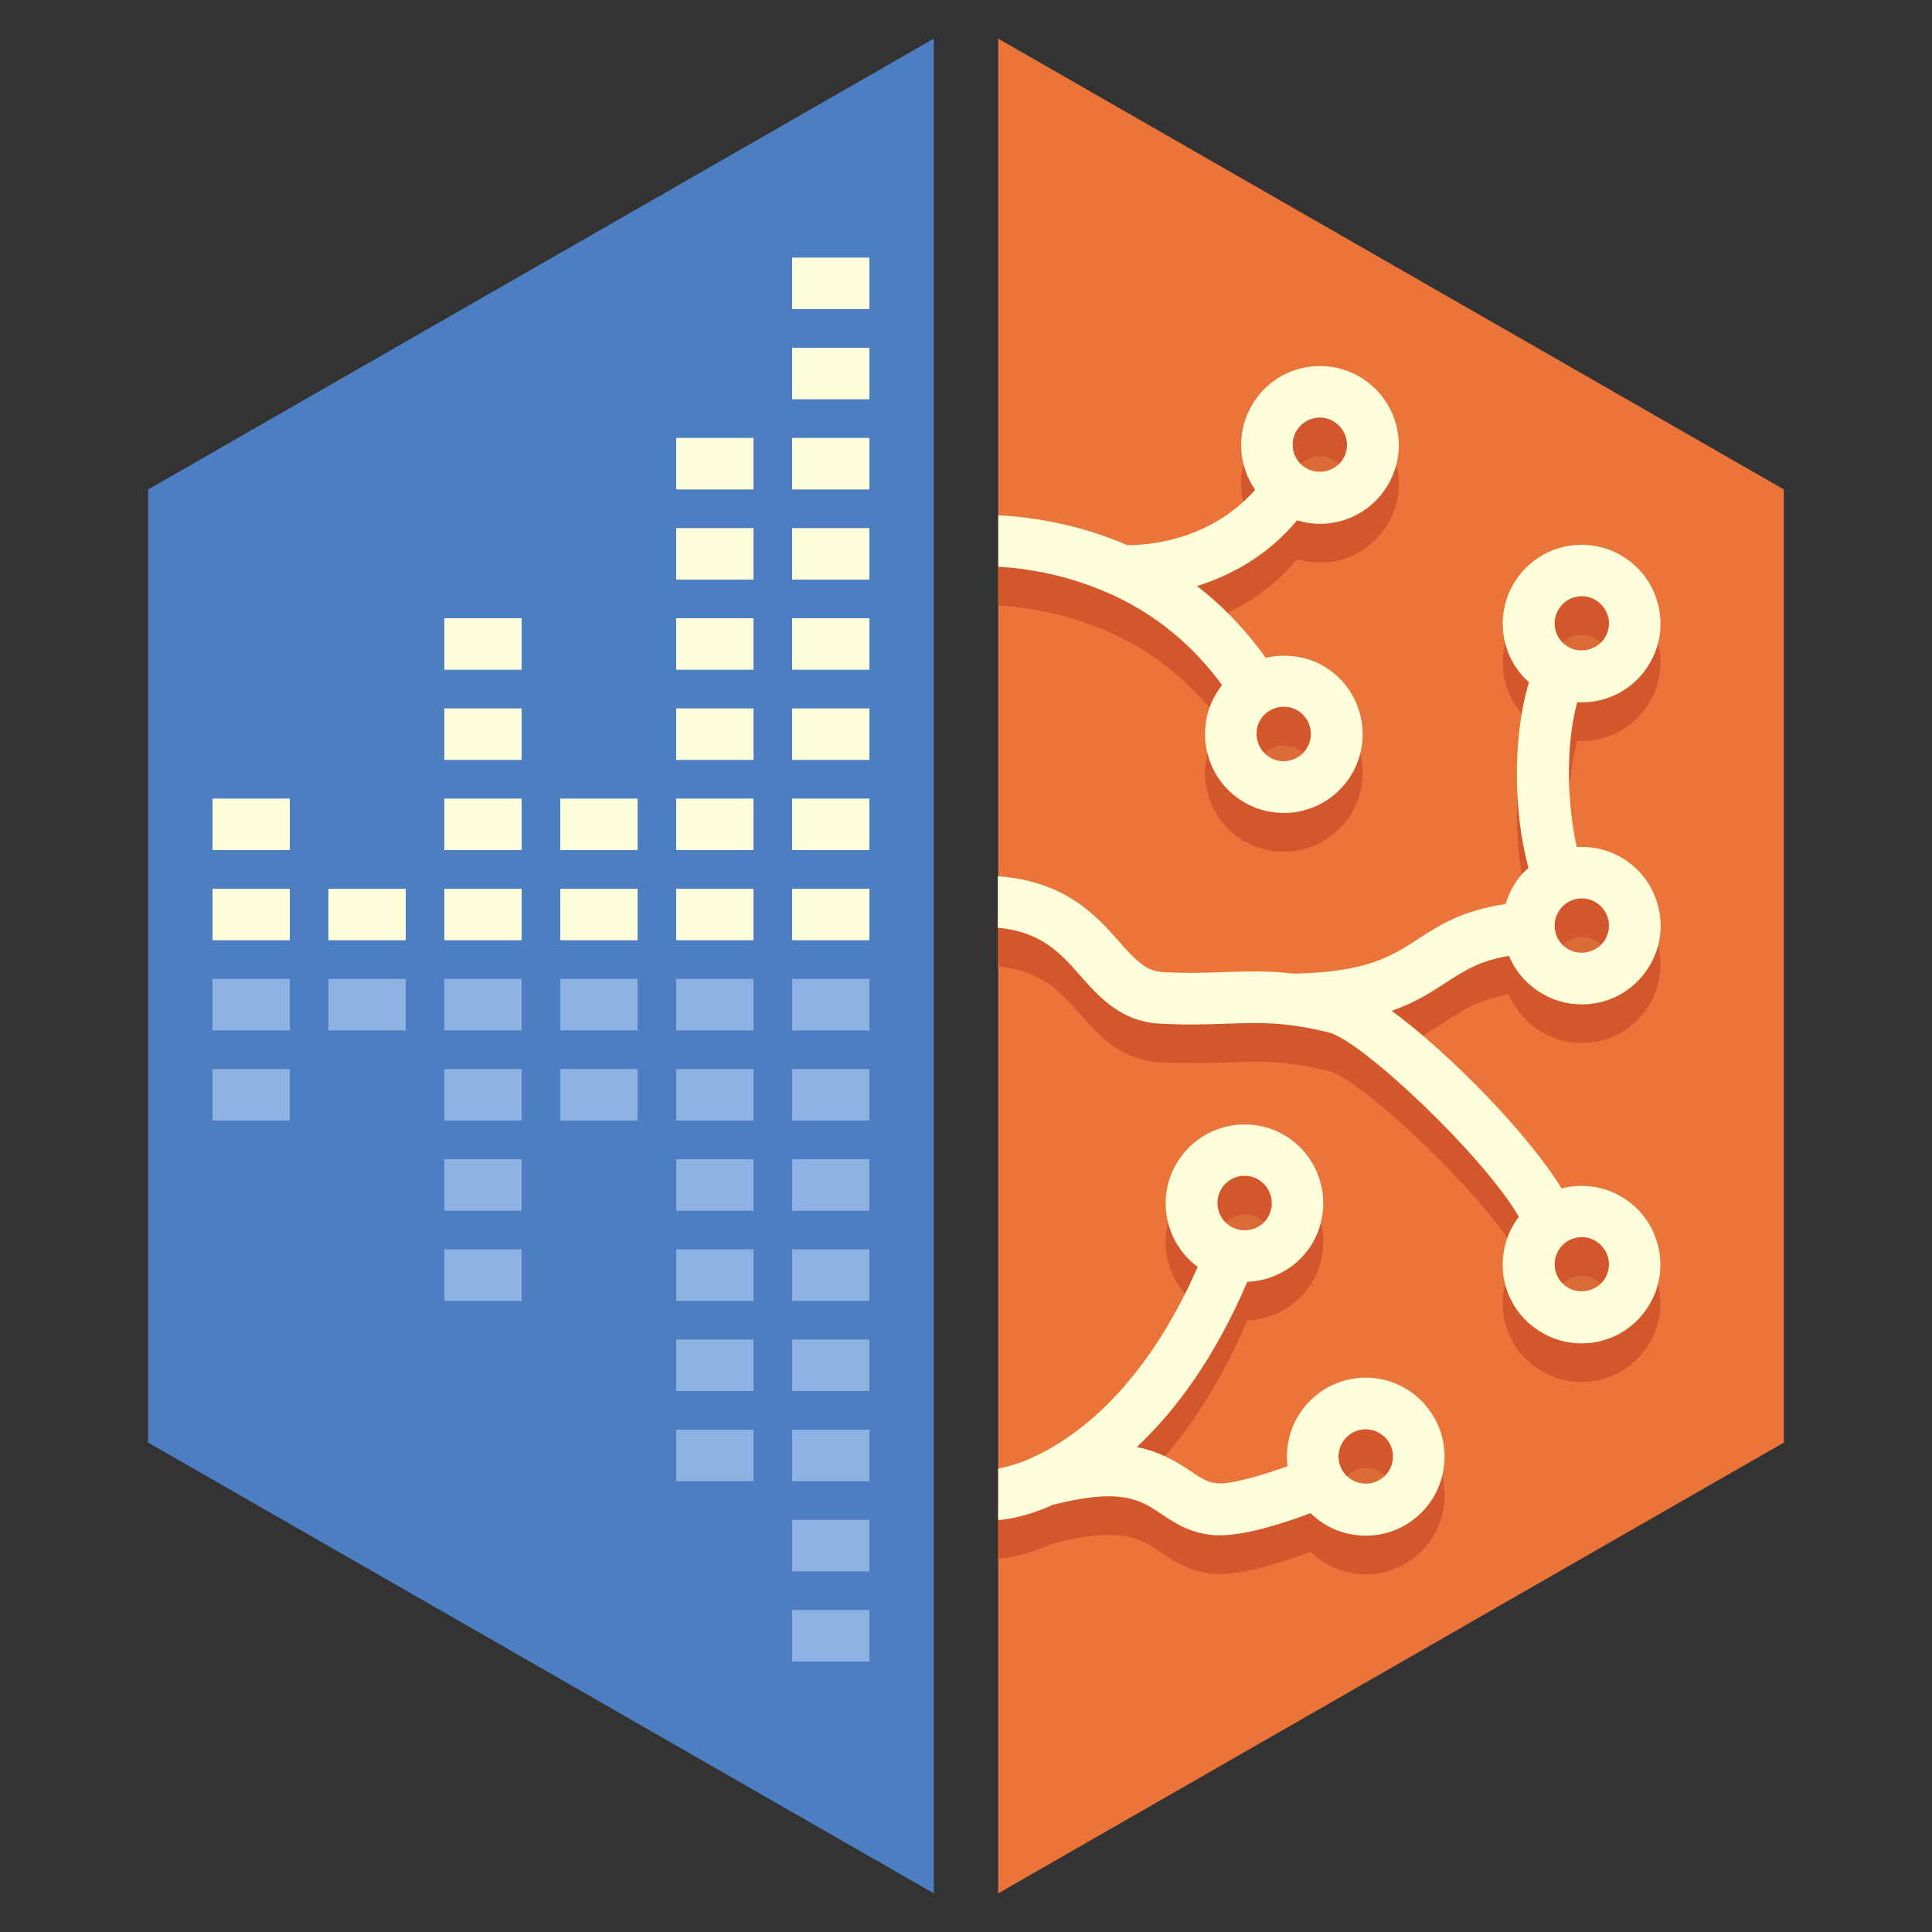 <?xml version="1.0" encoding="UTF-8"?><svg xmlns="http://www.w3.org/2000/svg" viewBox="0 0 150 150"><rect x="0" y="0" width="150" height="150" fill="#333333" stroke="none"/><defs><style>.b{mix-blend-mode:multiply;opacity:.07;}.c{fill:#8db2e3;}.d{isolation:isolate;}.e{fill:#fffedb;}.f{fill:#4e7ec2;}.g{fill:#d3562c;}.h{fill:#eb743b;}</style></defs><g class="d"><g id="a"><g><g><polygon class="h" points="77.5 3 77.5 147 138.5 112 138.5 38 77.5 3"/><polygon class="f" points="72.5 3 11.5 38 11.5 112 72.5 147 72.5 3"/><g><g class="b"><path d="M94.8,94.73c.39-.64,1.07-1.03,1.82-1.03,.38,0,.75,.1,1.08,.3,1,.6,1.33,1.9,.74,2.9-.38,.65-1.06,1.03-1.82,1.03-.38,0-.75-.1-1.08-.3-.48-.29-.83-.75-.96-1.29-.14-.55-.06-1.12,.23-1.6Zm12.6,22.36c-.49,.42-1.02,.51-1.37,.51-.62,0-1.21-.27-1.61-.73-.76-.88-.65-2.22,.23-2.98,.49-.42,1.02-.51,1.37-.51,.62,0,1.2,.27,1.61,.74,.37,.43,.55,.98,.5,1.54-.04,.56-.3,1.07-.73,1.44Z"/><path d="M86.5,48.61c.07,.02,.14,.03,.21,.05-.07-.01-.14-.03-.21-.05Z"/><path d="M97.88,58.26c.17-.27,.39-.49,.67-.66,.33-.21,.72-.32,1.12-.32s.79,.11,1.12,.32c.99,.63,1.28,1.94,.66,2.92-.39,.62-1.06,.99-1.79,.99-.4,0-.79-.11-1.12-.33-.98-.62-1.28-1.94-.66-2.92Zm6.38-20.19c-.6,.95-1.94,1.27-2.91,.65l-.1-.06c-.91-.65-1.16-1.9-.56-2.85,.39-.61,1.05-.98,1.78-.98,.4,0,.79,.11,1.12,.33,.48,.3,.81,.78,.94,1.33,.12,.55,.03,1.11-.28,1.58Z"/><path d="M121.03,49.67c.39-.61,1.05-.98,1.78-.98,.4,0,.79,.11,1.12,.33,.48,.3,.81,.78,.94,1.33,.12,.55,.02,1.11-.28,1.58-.6,.95-1.94,1.27-2.91,.65l-.09-.06c-.92-.65-1.16-1.9-.56-2.85Zm0,23.46c.39-.61,1.05-.98,1.78-.98,.4,0,.79,.11,1.12,.33,.48,.3,.81,.77,.94,1.33,.12,.55,.02,1.11-.28,1.58-.6,.95-1.94,1.27-2.91,.65l-.09-.06c-.92-.65-1.16-1.9-.56-2.85Zm0,26.3c.39-.61,1.05-.98,1.78-.98,.4,0,.79,.11,1.12,.33,.48,.3,.81,.78,.94,1.33,.12,.55,.02,1.11-.28,1.58-.6,.95-1.94,1.27-2.91,.65l-.09-.06c-.92-.65-1.16-1.9-.56-2.85Z"/><path d="M110.68,109.1c-1.17-1.36-2.86-2.14-4.65-2.14-1.46,0-2.88,.53-3.98,1.48-1.61,1.38-2.33,3.43-2.09,5.4-1.95,.7-4.26,1.37-5.33,1.33-.82-.04-1.3-.35-2.22-.97-1.17-.79-2.42-1.51-4.15-1.85,2.94-2.76,6.01-6.83,8.58-12.83,2.06-.08,3.98-1.19,5.04-2.97,1.72-2.9,.77-6.66-2.12-8.39-.95-.57-2.03-.86-3.13-.86-2.15,0-4.16,1.14-5.26,2.99-.84,1.41-1.08,3.05-.68,4.64,.35,1.39,1.16,2.59,2.3,3.43-4.05,9.22-9.22,13.08-12.57,14.68-.13,.04-.25,.1-.36,.17-1.19,.53-2.05,.7-2.56,.81v4c.28-.03,1.88-.12,4.25-1.19,5.35-1.36,6.84-.35,8.41,.71,1.02,.69,2.29,1.55,4.26,1.66,.1,0,.2,0,.31,0,2.11,0,5.17-1.02,7.02-1.72,1.14,1.12,2.68,1.75,4.29,1.75h0c1.46,0,2.88-.52,3.98-1.48,1.24-1.06,1.99-2.55,2.12-4.18,.12-1.63-.39-3.21-1.46-4.45Zm-15.87-16.78c.39-.64,1.07-1.03,1.82-1.03,.38,0,.75,.1,1.08,.3,1,.6,1.33,1.9,.74,2.9-.38,.65-1.06,1.03-1.82,1.03-.38,0-.75-.1-1.08-.3-.48-.29-.83-.75-.96-1.29-.14-.55-.06-1.12,.23-1.6Zm12.6,22.36c-.49,.42-1.02,.51-1.37,.51-.62,0-1.21-.27-1.61-.73-.76-.88-.65-2.22,.23-2.98,.49-.42,1.02-.51,1.37-.51,.62,0,1.2,.27,1.61,.74,.37,.43,.55,.98,.5,1.54-.04,.56-.3,1.07-.73,1.44Z"/><path d="M86.5,46.21c.07,.02,.14,.03,.21,.05-.07-.01-.14-.03-.21-.05Z"/><path d="M108.45,33.2c-.36-1.6-1.32-2.96-2.71-3.84-.98-.62-2.11-.94-3.26-.94-2.12,0-4.05,1.07-5.17,2.85-1.35,2.14-1.22,4.8,.14,6.76-3.65,4.12-8.71,4.31-9.94,4.29-3.69-1.6-7.23-2.16-10-2.32v4c2.44,.14,5.55,.69,8.75,2.14h.01c3.45,1.57,6.33,3.93,8.61,7.05-.14,.17-.26,.35-.38,.54-1.8,2.85-.94,6.64,1.9,8.44,.98,.62,2.11,.95,3.27,.95,2.11,0,4.05-1.07,5.18-2.85,1.81-2.85,.95-6.64-1.91-8.45-1.38-.87-3.09-1.11-4.67-.75-1.54-2.15-3.32-4.02-5.34-5.57,2.52-.78,5.4-2.27,7.78-5.1,.57,.17,1.17,.27,1.77,.27,2.12,0,4.05-1.07,5.17-2.85,.88-1.38,1.16-3.01,.8-4.6Zm-10.57,22.65c.17-.27,.39-.49,.67-.66,.33-.21,.72-.32,1.12-.32s.79,.11,1.12,.32c.99,.63,1.28,1.94,.66,2.92-.39,.62-1.06,.99-1.79,.99-.4,0-.79-.11-1.12-.33-.98-.62-1.28-1.94-.66-2.92Zm6.38-20.19c-.6,.95-1.94,1.27-2.91,.65l-.1-.06c-.91-.65-1.16-1.9-.56-2.85,.39-.61,1.05-.98,1.78-.98,.4,0,.79,.11,1.12,.33,.48,.3,.81,.78,.94,1.33,.12,.55,.03,1.11-.28,1.58Z"/><path d="M117.15,74.19c.42,1.04,1.14,1.96,2.11,2.65,.07,.05,.15,.11,.28,.19,.98,.62,2.11,.95,3.27,.95,2.12,0,4.05-1.07,5.17-2.85,.88-1.38,1.16-3.01,.8-4.6-.36-1.6-1.32-2.96-2.71-3.84-.98-.62-2.11-.94-3.27-.94-.12,0-.25,0-.38,.02-.71-3.16-.92-7.77,.04-11.26,.11,.01,.22,.02,.34,.02,2.12,0,4.05-1.07,5.17-2.85,.88-1.38,1.16-3.01,.8-4.6-.36-1.6-1.32-2.96-2.71-3.84-.98-.62-2.11-.94-3.27-.94-2.11,0-4.05,1.07-5.17,2.85-1.6,2.53-1.12,5.8,1.02,7.76,.02,.02,.05,.04,.07,.06-1.35,4.52-1.15,10.32-.04,14.42-.14,.13-.29,.25-.43,.4-.23,.25-.45,.53-.63,.82-.32,.5-.55,1.03-.71,1.58-3.37,.49-5.2,1.67-6.82,2.73-2.04,1.32-3.96,2.57-9.64,2.67-1.96-.23-3.55-.18-5.29-.12-1.43,.05-2.91,.11-4.85,0-1.33-.07-2.1-.88-3.46-2.42-1.8-2.05-4.22-4.65-9.37-5.02v4c3.29,.3,4.8,1.89,6.36,3.67,1.49,1.69,3.17,3.62,6.26,3.78,2.12,.11,3.76,.05,5.21,0,2.49-.09,4.45-.16,7.86,.68,2.61,.64,12.1,9.67,14.77,14.32-.11,.14-.22,.28-.31,.43-1.74,2.75-1.03,6.38,1.62,8.25,.07,.05,.15,.1,.28,.19,.98,.62,2.11,.95,3.27,.95,2.12,0,4.05-1.07,5.17-2.85,.88-1.37,1.16-3.01,.8-4.6-.36-1.6-1.32-2.96-2.71-3.84-.98-.62-2.11-.94-3.27-.94-.53,0-1.05,.07-1.54,.2-2.56-4.19-8.65-10.46-13.19-13.79,1.81-.63,3.05-1.43,4.21-2.19,1.43-.93,2.61-1.69,4.86-2.07Zm3.88-26.92c.39-.61,1.05-.98,1.78-.98,.4,0,.79,.11,1.12,.33,.48,.3,.81,.78,.94,1.33,.12,.55,.02,1.11-.28,1.58-.6,.95-1.94,1.27-2.91,.65l-.09-.06c-.92-.65-1.16-1.9-.56-2.85Zm0,23.46c.39-.61,1.05-.98,1.78-.98,.4,0,.79,.11,1.12,.33,.48,.3,.81,.77,.94,1.33,.12,.55,.02,1.11-.28,1.59-.6,.95-1.94,1.27-2.91,.65l-.09-.06c-.92-.65-1.16-1.9-.56-2.85Zm0,26.3c.39-.61,1.05-.98,1.78-.98,.4,0,.79,.11,1.12,.33,.48,.3,.81,.78,.94,1.33,.12,.55,.02,1.11-.28,1.58-.6,.95-1.94,1.27-2.91,.65l-.09-.06c-.92-.65-1.16-1.9-.56-2.85Z"/></g><g><g><path class="g" d="M110.68,112.1c-1.17-1.36-2.86-2.14-4.65-2.14-1.46,0-2.88,.53-3.98,1.48-1.61,1.38-2.33,3.43-2.09,5.4-1.95,.7-4.26,1.37-5.33,1.33-.82-.04-1.3-.35-2.22-.97-1.17-.79-2.42-1.51-4.15-1.85,2.94-2.76,6.01-6.83,8.58-12.83,2.06-.08,3.98-1.19,5.04-2.97,1.72-2.9,.77-6.66-2.12-8.39-.95-.57-2.03-.86-3.13-.86-2.15,0-4.16,1.14-5.26,2.99-.84,1.41-1.08,3.05-.68,4.64,.35,1.39,1.16,2.59,2.3,3.43-4.05,9.22-9.22,13.08-12.57,14.68-.13,.04-.25,.1-.36,.17-1.19,.53-2.05,.7-2.56,.81v4c.28-.03,1.88-.12,4.25-1.19,5.35-1.36,6.84-.35,8.41,.71,1.02,.69,2.29,1.55,4.26,1.66,.1,0,.2,0,.31,0,2.11,0,5.17-1.02,7.02-1.72,1.14,1.12,2.68,1.75,4.29,1.75h0c1.46,0,2.88-.52,3.98-1.48,1.24-1.06,1.99-2.55,2.12-4.18,.12-1.63-.39-3.21-1.46-4.45Zm-15.87-16.78c.39-.64,1.07-1.03,1.82-1.03,.38,0,.75,.1,1.08,.3,1,.6,1.33,1.9,.74,2.9-.38,.65-1.06,1.03-1.82,1.03-.38,0-.75-.1-1.08-.3-.48-.29-.83-.75-.96-1.29-.14-.55-.06-1.12,.23-1.6Zm12.6,22.36c-.49,.42-1.02,.51-1.37,.51-.62,0-1.21-.27-1.61-.73-.76-.88-.65-2.22,.23-2.98,.49-.42,1.02-.51,1.37-.51,.62,0,1.2,.27,1.61,.74,.37,.43,.55,.98,.5,1.54-.04,.56-.3,1.07-.73,1.44Z"/><path d="M86.5,48.61c.07,.02,.14,.03,.21,.05-.07-.01-.14-.03-.21-.05Z"/><path class="g" d="M108.45,36.21c-.36-1.6-1.32-2.96-2.71-3.84-.98-.62-2.11-.94-3.26-.94-2.12,0-4.05,1.07-5.17,2.85-1.35,2.14-1.22,4.8,.14,6.76-3.65,4.12-8.71,4.31-9.94,4.29-3.69-1.6-7.23-2.16-10-2.32v4c2.44,.14,5.55,.69,8.75,2.14h.01c3.45,1.57,6.33,3.93,8.61,7.05-.14,.17-.26,.35-.38,.54-1.8,2.85-.94,6.64,1.9,8.44,.98,.62,2.11,.95,3.27,.95,2.11,0,4.05-1.07,5.18-2.85,1.81-2.85,.95-6.64-1.91-8.45-1.38-.87-3.09-1.11-4.67-.75-1.54-2.15-3.32-4.02-5.34-5.57,2.52-.78,5.4-2.27,7.78-5.1,.57,.17,1.17,.27,1.77,.27,2.12,0,4.05-1.07,5.17-2.85,.88-1.38,1.16-3.01,.8-4.6Zm-10.57,22.65c.17-.27,.39-.49,.67-.66,.33-.21,.72-.32,1.12-.32s.79,.11,1.12,.32c.99,.63,1.28,1.94,.66,2.92-.39,.62-1.06,.99-1.79,.99-.4,0-.79-.11-1.12-.33-.98-.62-1.28-1.94-.66-2.92Zm6.38-20.19c-.6,.95-1.94,1.27-2.91,.65l-.1-.06c-.91-.65-1.16-1.9-.56-2.85,.39-.61,1.05-.98,1.78-.98,.4,0,.79,.11,1.12,.33,.48,.3,.81,.78,.94,1.33,.12,.55,.03,1.11-.28,1.58Z"/><path class="g" d="M117.15,77.19c.42,1.04,1.14,1.96,2.11,2.65,.07,.05,.15,.11,.28,.19,.98,.62,2.11,.95,3.27,.95,2.12,0,4.05-1.07,5.17-2.85,.88-1.38,1.16-3.01,.8-4.6-.36-1.6-1.32-2.96-2.71-3.84-.98-.62-2.11-.94-3.27-.94-.12,0-.25,0-.38,.02-.71-3.16-.92-7.77,.04-11.26,.11,.01,.22,.02,.34,.02,2.12,0,4.05-1.07,5.17-2.85,.88-1.38,1.16-3.01,.8-4.6-.36-1.6-1.32-2.96-2.71-3.84-.98-.62-2.11-.94-3.27-.94-2.11,0-4.05,1.07-5.17,2.85-1.6,2.53-1.12,5.8,1.02,7.76,.02,.02,.05,.04,.07,.06-1.35,4.52-1.15,10.32-.04,14.42-.14,.13-.29,.25-.43,.4-.23,.25-.45,.53-.63,.82-.32,.5-.55,1.03-.71,1.58-3.37,.49-5.2,1.67-6.82,2.73-2.04,1.32-3.96,2.57-9.64,2.67-1.96-.23-3.55-.18-5.29-.12-1.43,.05-2.91,.11-4.85,0-1.33-.07-2.1-.88-3.46-2.42-1.8-2.05-4.22-4.65-9.37-5.02v4c3.29,.3,4.8,1.89,6.36,3.67,1.49,1.69,3.17,3.62,6.26,3.78,2.12,.11,3.76,.05,5.21,0,2.49-.09,4.45-.16,7.86,.68,2.61,.64,12.1,9.67,14.77,14.32-.11,.14-.22,.28-.31,.43-1.74,2.75-1.03,6.38,1.62,8.25,.07,.05,.15,.1,.28,.19,.98,.62,2.11,.95,3.27,.95,2.12,0,4.05-1.07,5.17-2.85,.88-1.37,1.16-3.01,.8-4.6-.36-1.6-1.32-2.96-2.71-3.84-.98-.62-2.11-.94-3.27-.94-.53,0-1.05,.07-1.54,.2-2.56-4.19-8.65-10.46-13.19-13.79,1.81-.63,3.05-1.43,4.21-2.19,1.43-.93,2.61-1.69,4.86-2.07Zm3.88-26.92c.39-.61,1.05-.98,1.78-.98,.4,0,.79,.11,1.12,.33,.48,.3,.81,.78,.94,1.33,.12,.55,.02,1.11-.28,1.58-.6,.95-1.94,1.27-2.91,.65l-.09-.06c-.92-.65-1.16-1.9-.56-2.85Zm0,23.46c.39-.61,1.05-.98,1.78-.98,.4,0,.79,.11,1.12,.33,.48,.3,.81,.77,.94,1.33,.12,.55,.02,1.11-.28,1.59-.6,.95-1.94,1.27-2.91,.65l-.09-.06c-.92-.65-1.16-1.9-.56-2.85Zm0,26.3c.39-.61,1.05-.98,1.78-.98,.4,0,.79,.11,1.12,.33,.48,.3,.81,.78,.94,1.33,.12,.55,.02,1.11-.28,1.58-.6,.95-1.94,1.27-2.91,.65l-.09-.06c-.92-.65-1.16-1.9-.56-2.85Z"/></g><g><path class="e" d="M110.68,109.1c-1.17-1.36-2.86-2.14-4.65-2.14-1.46,0-2.88,.53-3.98,1.48-1.61,1.38-2.33,3.43-2.09,5.4-1.95,.7-4.26,1.37-5.33,1.33-.82-.04-1.3-.35-2.22-.97-1.17-.79-2.42-1.51-4.15-1.85,2.94-2.76,6.01-6.83,8.58-12.83,2.06-.08,3.98-1.19,5.04-2.97,1.72-2.9,.77-6.66-2.12-8.39-.95-.57-2.03-.86-3.13-.86-2.15,0-4.16,1.14-5.26,2.99-.84,1.41-1.08,3.05-.68,4.64,.35,1.39,1.16,2.59,2.3,3.43-4.05,9.22-9.22,13.08-12.57,14.68-.13,.04-.25,.1-.36,.17-1.19,.53-2.05,.7-2.56,.81v4c.28-.03,1.88-.12,4.25-1.19,5.35-1.36,6.84-.35,8.41,.71,1.02,.69,2.29,1.55,4.26,1.66,.1,0,.2,0,.31,0,2.11,0,5.17-1.02,7.02-1.72,1.14,1.12,2.68,1.75,4.29,1.75h0c1.46,0,2.88-.52,3.98-1.48,1.24-1.06,1.99-2.55,2.12-4.18,.12-1.63-.39-3.21-1.46-4.45Zm-15.87-16.78c.39-.64,1.07-1.03,1.82-1.03,.38,0,.75,.1,1.08,.3,1,.6,1.33,1.9,.74,2.9-.38,.65-1.06,1.03-1.82,1.03-.38,0-.75-.1-1.08-.3-.48-.29-.83-.75-.96-1.29-.14-.55-.06-1.12,.23-1.6Zm12.6,22.36c-.49,.42-1.02,.51-1.37,.51-.62,0-1.21-.27-1.61-.73-.76-.88-.65-2.22,.23-2.98,.49-.42,1.02-.51,1.37-.51,.62,0,1.2,.27,1.61,.74,.37,.43,.55,.98,.5,1.54-.04,.56-.3,1.07-.73,1.44Z"/><path class="e" d="M86.5,46.21c.07,.02,.14,.03,.21,.05-.07-.01-.14-.03-.21-.05Z"/><path class="e" d="M108.45,33.2c-.36-1.6-1.32-2.96-2.71-3.84-.98-.62-2.11-.94-3.26-.94-2.12,0-4.05,1.07-5.17,2.85-1.35,2.14-1.22,4.8,.14,6.76-3.65,4.12-8.71,4.31-9.94,4.29-3.69-1.6-7.23-2.16-10-2.32v4c2.44,.14,5.55,.69,8.75,2.14h.01c3.45,1.57,6.33,3.93,8.61,7.05-.14,.17-.26,.35-.38,.54-1.8,2.85-.94,6.64,1.9,8.44,.98,.62,2.11,.95,3.27,.95,2.11,0,4.05-1.07,5.18-2.85,1.81-2.85,.95-6.64-1.91-8.45-1.38-.87-3.09-1.11-4.67-.75-1.54-2.15-3.32-4.02-5.34-5.57,2.52-.78,5.4-2.27,7.78-5.1,.57,.17,1.17,.27,1.77,.27,2.12,0,4.05-1.07,5.17-2.85,.88-1.38,1.16-3.01,.8-4.6Zm-10.57,22.65c.17-.27,.39-.49,.67-.66,.33-.21,.72-.32,1.12-.32s.79,.11,1.12,.32c.99,.63,1.28,1.94,.66,2.92-.39,.62-1.06,.99-1.79,.99-.4,0-.79-.11-1.12-.33-.98-.62-1.28-1.94-.66-2.92Zm6.38-20.19c-.6,.95-1.94,1.27-2.91,.65l-.1-.06c-.91-.65-1.16-1.9-.56-2.85,.39-.61,1.05-.98,1.78-.98,.4,0,.79,.11,1.12,.33,.48,.3,.81,.78,.94,1.33,.12,.55,.03,1.11-.28,1.58Z"/><path class="e" d="M117.15,74.19c.42,1.04,1.14,1.96,2.11,2.65,.07,.05,.15,.11,.28,.19,.98,.62,2.11,.95,3.27,.95,2.12,0,4.05-1.07,5.17-2.85,.88-1.38,1.16-3.01,.8-4.6-.36-1.6-1.32-2.96-2.71-3.84-.98-.62-2.11-.94-3.27-.94-.12,0-.25,0-.38,.02-.71-3.16-.92-7.77,.04-11.26,.11,.01,.22,.02,.34,.02,2.12,0,4.05-1.07,5.17-2.85,.88-1.38,1.16-3.01,.8-4.6-.36-1.6-1.32-2.96-2.71-3.84-.98-.62-2.11-.94-3.27-.94-2.11,0-4.05,1.07-5.17,2.85-1.6,2.53-1.12,5.8,1.02,7.76,.02,.02,.05,.04,.07,.06-1.35,4.52-1.15,10.32-.04,14.42-.14,.13-.29,.25-.43,.4-.23,.25-.45,.53-.63,.82-.32,.5-.55,1.03-.71,1.58-3.37,.49-5.2,1.67-6.82,2.73-2.04,1.32-3.96,2.57-9.64,2.67-1.96-.23-3.55-.18-5.29-.12-1.43,.05-2.91,.11-4.85,0-1.33-.07-2.1-.88-3.46-2.42-1.8-2.05-4.22-4.65-9.37-5.02v4c3.29,.3,4.8,1.89,6.36,3.67,1.49,1.69,3.17,3.62,6.26,3.78,2.12,.11,3.76,.05,5.21,0,2.49-.09,4.45-.16,7.86,.68,2.61,.64,12.1,9.67,14.77,14.32-.11,.14-.22,.28-.31,.43-1.74,2.75-1.03,6.38,1.62,8.25,.07,.05,.15,.1,.28,.19,.98,.62,2.11,.95,3.27,.95,2.12,0,4.05-1.07,5.17-2.85,.88-1.37,1.16-3.01,.8-4.6-.36-1.6-1.32-2.96-2.71-3.84-.98-.62-2.11-.94-3.27-.94-.53,0-1.05,.07-1.54,.2-2.56-4.19-8.65-10.46-13.19-13.79,1.81-.63,3.05-1.43,4.21-2.19,1.43-.93,2.61-1.69,4.86-2.07Zm3.88-26.92c.39-.61,1.05-.98,1.78-.98,.4,0,.79,.11,1.12,.33,.48,.3,.81,.78,.94,1.33,.12,.55,.02,1.11-.28,1.58-.6,.95-1.94,1.27-2.91,.65l-.09-.06c-.92-.65-1.16-1.9-.56-2.85Zm0,23.46c.39-.61,1.05-.98,1.78-.98,.4,0,.79,.11,1.12,.33,.48,.3,.81,.77,.94,1.33,.12,.55,.02,1.11-.28,1.59-.6,.95-1.94,1.27-2.91,.65l-.09-.06c-.92-.65-1.16-1.9-.56-2.85Zm0,26.3c.39-.61,1.05-.98,1.78-.98,.4,0,.79,.11,1.12,.33,.48,.3,.81,.78,.94,1.33,.12,.55,.02,1.11-.28,1.58-.6,.95-1.94,1.27-2.91,.65l-.09-.06c-.92-.65-1.16-1.9-.56-2.85Z"/></g></g></g></g><g><rect class="e" x="61.5" y="20" width="6" height="4"/><rect class="e" x="61.5" y="27" width="6" height="4"/><rect class="e" x="61.5" y="34" width="6" height="4"/><rect class="e" x="61.5" y="41" width="6" height="4"/><rect class="e" x="61.5" y="48" width="6" height="4"/><rect class="e" x="61.5" y="55" width="6" height="4"/><rect class="e" x="61.5" y="62" width="6" height="4"/><rect class="e" x="61.5" y="69" width="6" height="4"/><rect class="c" x="61.5" y="76" width="6" height="4"/><rect class="c" x="61.5" y="83" width="6" height="4"/><rect class="c" x="61.5" y="90" width="6" height="4"/><rect class="c" x="61.5" y="97" width="6" height="4"/><rect class="c" x="61.5" y="104" width="6" height="4"/><rect class="c" x="61.5" y="111" width="6" height="4"/><rect class="c" x="61.5" y="118" width="6" height="4"/><rect class="c" x="61.5" y="125" width="6" height="4"/><rect class="e" x="52.5" y="34" width="6" height="4"/><rect class="e" x="52.5" y="41" width="6" height="4"/><rect class="e" x="52.5" y="48" width="6" height="4"/><rect class="e" x="52.5" y="55" width="6" height="4"/><rect class="e" x="52.5" y="62" width="6" height="4"/><rect class="e" x="52.5" y="69" width="6" height="4"/><rect class="c" x="52.5" y="76" width="6" height="4"/><rect class="c" x="52.5" y="83" width="6" height="4"/><rect class="c" x="52.5" y="90" width="6" height="4"/><rect class="c" x="52.5" y="97" width="6" height="4"/><rect class="c" x="52.5" y="104" width="6" height="4"/><rect class="c" x="52.5" y="111" width="6" height="4"/><rect class="e" x="43.5" y="62" width="6" height="4"/><rect class="e" x="43.5" y="69" width="6" height="4"/><rect class="c" x="43.5" y="76" width="6" height="4"/><rect class="c" x="43.5" y="83" width="6" height="4"/><rect class="e" x="34.5" y="48" width="6" height="4"/><rect class="e" x="34.5" y="55" width="6" height="4"/><rect class="e" x="34.5" y="62" width="6" height="4"/><rect class="e" x="34.5" y="69" width="6" height="4"/><rect class="c" x="34.5" y="76" width="6" height="4"/><rect class="c" x="34.5" y="83" width="6" height="4"/><rect class="c" x="34.5" y="90" width="6" height="4"/><rect class="c" x="34.5" y="97" width="6" height="4"/><rect class="e" x="25.5" y="69" width="6" height="4"/><rect class="c" x="25.5" y="76" width="6" height="4"/><rect class="e" x="16.5" y="62" width="6" height="4"/><rect class="e" x="16.5" y="69" width="6" height="4"/><rect class="c" x="16.5" y="76" width="6" height="4"/><rect class="c" x="16.5" y="83" width="6" height="4"/></g></g></g></g></svg>